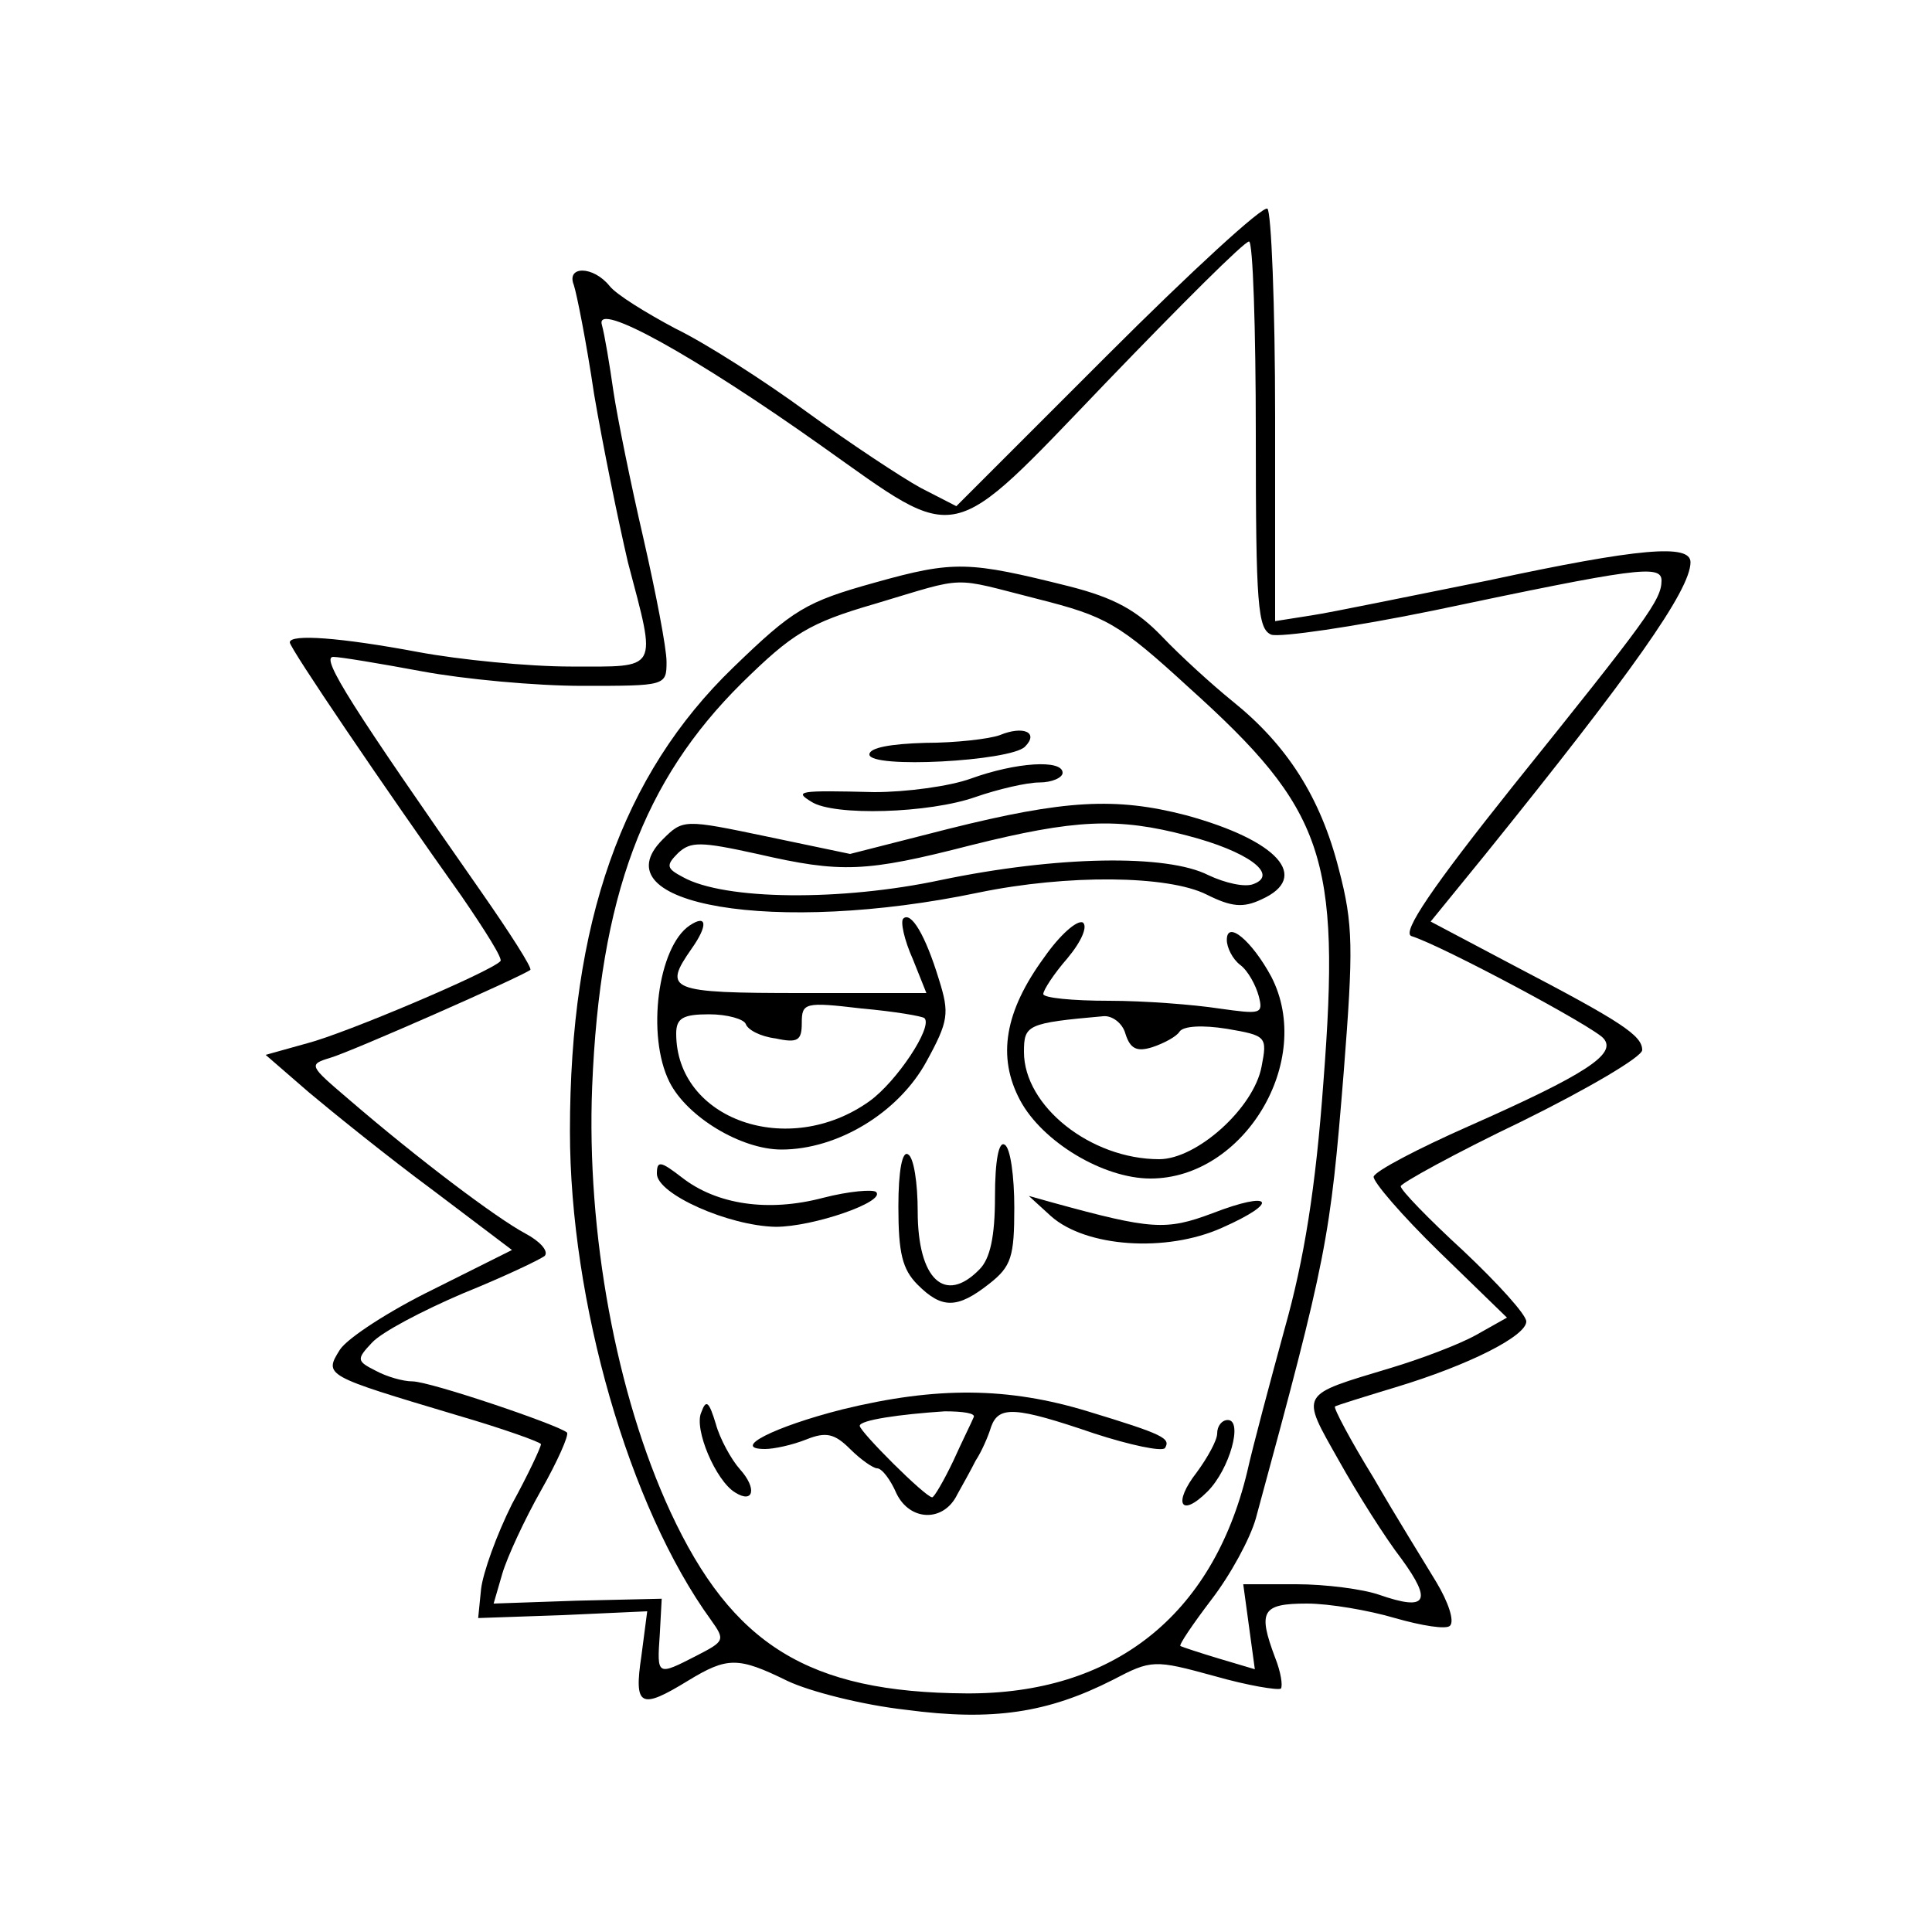 <?xml version="1.0" standalone="no"?>
<!DOCTYPE svg PUBLIC "-//W3C//DTD SVG 20010904//EN"
 "http://www.w3.org/TR/2001/REC-SVG-20010904/DTD/svg10.dtd">
<svg version="1.0" xmlns="http://www.w3.org/2000/svg"
 width="200pt" height="200pt" viewBox="0 0 200 200"
 preserveAspectRatio="xMidYMid meet">

<g transform="translate(0,200) scale(0.1,-0.1)"
fill="#000000" stroke="none">
<path d="M1146 1632 l-156 -156 -37 19 c-20 11 -73 46 -117 78 -45 33 -106 72
-137 87 -30 16 -61 35 -68 44 -17 21 -45 21 -37 1 3 -9 13 -59 21 -113 9 -53
25 -131 35 -174 30 -114 33 -108 -59 -108 -44 0 -115 7 -158 15 -80 15 -133
19 -133 10 0 -6 97 -149 178 -263 24 -35 43 -65 40 -67 -10 -11 -161 -75 -200
-85 l-43 -12 45 -39 c25 -21 82 -67 128 -101 l82 -62 -82 -41 c-45 -22 -88
-50 -96 -62 -17 -27 -16 -27 121 -68 48 -14 87 -28 87 -30 0 -3 -13 -31 -30
-62 -16 -32 -30 -71 -32 -88 l-3 -30 87 3 88 4 -6 -46 c-8 -53 -1 -56 48 -26
41 25 52 25 103 0 23 -11 78 -25 123 -30 90 -12 147 -3 214 31 40 21 43 21
105 4 35 -10 66 -15 69 -13 2 3 0 17 -6 32 -18 48 -14 56 33 56 23 0 64 -7 91
-15 28 -8 53 -12 57 -8 5 5 -2 25 -14 45 -12 20 -42 68 -65 108 -24 39 -42 73
-40 74 1 1 30 10 63 20 76 23 135 53 135 68 0 7 -29 39 -65 73 -36 33 -65 63
-65 67 0 3 56 34 125 67 69 34 125 67 125 74 0 15 -21 29 -132 87 l-87 46 57
70 c150 186 212 273 212 302 0 19 -52 15 -210 -19 -80 -16 -162 -33 -182 -36
l-38 -6 0 211 c0 116 -4 213 -8 216 -5 3 -79 -65 -166 -152z m154 -82 c0 -177
2 -201 16 -207 9 -3 85 8 168 25 209 44 236 48 236 31 0 -20 -15 -40 -154
-213 -83 -104 -115 -151 -105 -155 32 -10 189 -94 199 -106 14 -16 -18 -37
-140 -91 -52 -23 -96 -46 -98 -52 -1 -5 29 -40 68 -78 l70 -68 -32 -18 c-18
-10 -58 -25 -88 -34 -96 -29 -94 -25 -54 -96 19 -34 48 -80 65 -102 32 -44 26
-54 -23 -37 -17 6 -56 11 -86 11 l-55 0 6 -44 6 -44 -37 11 c-20 6 -38 12 -40
13 -2 1 13 23 32 48 20 26 40 63 46 84 74 272 77 289 91 462 10 128 10 153 -5
210 -19 75 -54 129 -110 174 -21 17 -54 47 -73 67 -26 27 -49 40 -96 52 -104
26 -119 27 -201 4 -72 -20 -85 -28 -147 -88 -115 -111 -169 -264 -169 -480 0
-176 61 -389 146 -506 15 -21 14 -22 -15 -37 -41 -21 -41 -21 -38 22 l2 37
-87 -2 -87 -3 9 31 c5 17 23 56 40 86 17 30 29 57 27 60 -9 8 -142 53 -160 53
-10 0 -27 5 -38 11 -20 10 -20 12 -4 29 10 11 52 33 94 51 42 17 80 35 85 39
4 5 -5 15 -20 23 -30 16 -111 77 -183 139 -41 35 -42 36 -19 43 21 6 198 84
207 91 2 2 -21 38 -51 81 -132 189 -167 243 -153 243 7 0 49 -7 92 -15 43 -8
117 -15 166 -15 86 0 87 0 87 25 0 14 -11 71 -24 128 -13 56 -27 125 -31 152
-4 28 -9 58 -12 69 -7 25 97 -33 228 -126 144 -102 129 -106 294 66 77 80 143
146 148 146 4 0 7 -90 7 -200z m-226 -170 c71 -18 84 -25 157 -92 140 -126
157 -175 139 -408 -8 -110 -20 -184 -40 -255 -15 -55 -33 -122 -39 -149 -36
-149 -139 -230 -291 -229 -163 1 -242 50 -306 188 -56 121 -87 289 -81 440 8
197 53 317 155 418 52 51 69 62 138 82 97 29 77 28 168 5z"/>
<path d="M1035 1239 c-11 -4 -46 -8 -77 -8 -36 -1 -58 -5 -58 -12 0 -15 146
-7 161 8 15 15 -2 22 -26 12z"/>
<path d="M1005 1194 c-22 -8 -67 -14 -100 -14 -79 2 -83 1 -65 -10 23 -15 122
-12 170 5 23 8 53 15 66 15 13 0 24 5 24 10 0 14 -48 11 -95 -6z"/>
<path d="M982 1142 l-102 -26 -86 18 c-86 18 -87 18 -108 -3 -68 -68 117 -99
327 -55 92 19 196 18 236 -2 26 -13 38 -14 57 -5 51 23 17 61 -78 87 -73 19
-126 16 -246 -14z m247 -7 c62 -16 95 -40 69 -50 -9 -4 -30 1 -47 9 -43 22
-157 20 -277 -5 -103 -22 -224 -21 -267 3 -17 9 -18 12 -5 25 13 12 23 12 82
-1 87 -20 112 -19 221 9 108 27 152 29 224 10z"/>
<path d="M714 1042 c-33 -22 -45 -114 -21 -162 18 -36 74 -70 116 -70 58 0
121 38 150 91 23 42 24 50 13 85 -14 46 -29 71 -37 63 -3 -3 1 -22 10 -42 l14
-35 -129 0 c-138 0 -144 3 -114 46 17 24 16 36 -2 24z m243 -96 c9 -9 -29 -66
-57 -86 -84 -60 -200 -19 -200 70 0 16 7 20 34 20 19 0 36 -5 38 -10 2 -6 15
-13 31 -15 23 -5 27 -2 27 16 0 21 3 22 62 15 34 -3 63 -8 65 -10z"/>
<path d="M1081 1009 c-41 -56 -49 -103 -25 -148 23 -43 86 -81 135 -81 97 0
170 122 125 209 -20 37 -46 59 -46 38 0 -8 6 -20 14 -26 8 -6 16 -21 19 -32 5
-19 2 -19 -41 -13 -26 4 -77 8 -114 8 -38 0 -68 3 -68 7 0 4 11 21 25 37 15
18 21 33 16 37 -6 3 -24 -13 -40 -36z m84 -79 c5 -16 12 -19 28 -14 12 4 25
11 28 16 4 6 24 7 49 3 41 -7 42 -8 36 -39 -8 -43 -67 -96 -106 -96 -71 0
-140 55 -140 111 0 28 3 30 82 37 9 1 20 -7 23 -18z"/>
<path d="M1030 761 c0 -41 -5 -64 -16 -75 -36 -37 -64 -10 -64 60 0 29 -4 56
-10 59 -6 4 -10 -17 -10 -54 0 -48 4 -65 20 -81 25 -25 41 -25 74 1 23 18 26
28 26 79 0 32 -4 62 -10 65 -6 4 -10 -16 -10 -54z"/>
<path d="M680 785 c0 -21 74 -54 123 -55 39 0 114 26 104 36 -3 3 -28 1 -55
-6 -57 -15 -110 -7 -146 21 -22 17 -26 18 -26 4z"/>
<path d="M1088 741 c36 -32 119 -38 177 -12 61 27 52 39 -10 15 -48 -18 -63
-17 -165 11 l-25 7 23 -21z"/>
<path d="M872 541 c-71 -18 -116 -41 -80 -41 9 0 28 4 43 10 20 8 29 6 45 -10
11 -11 24 -20 28 -20 5 0 14 -12 20 -26 14 -29 49 -30 63 -1 5 9 14 25 19 35
6 9 13 25 16 35 8 22 25 21 107 -7 37 -12 70 -19 73 -15 6 10 -1 14 -80 38
-82 25 -156 26 -254 2z m136 -8 c-2 -5 -12 -25 -21 -45 -10 -21 -20 -38 -22
-38 -7 0 -75 68 -75 74 0 6 42 12 88 15 19 0 32 -2 30 -6z"/>
<path d="M726 538 c-8 -17 15 -71 35 -83 19 -12 23 4 5 24 -9 10 -21 32 -25
47 -7 23 -10 26 -15 12z"/>
<path d="M1260 516 c0 -7 -10 -25 -21 -40 -25 -32 -17 -48 11 -20 23 23 37 74
21 74 -6 0 -11 -6 -11 -14z"/>
</g>
</svg>
